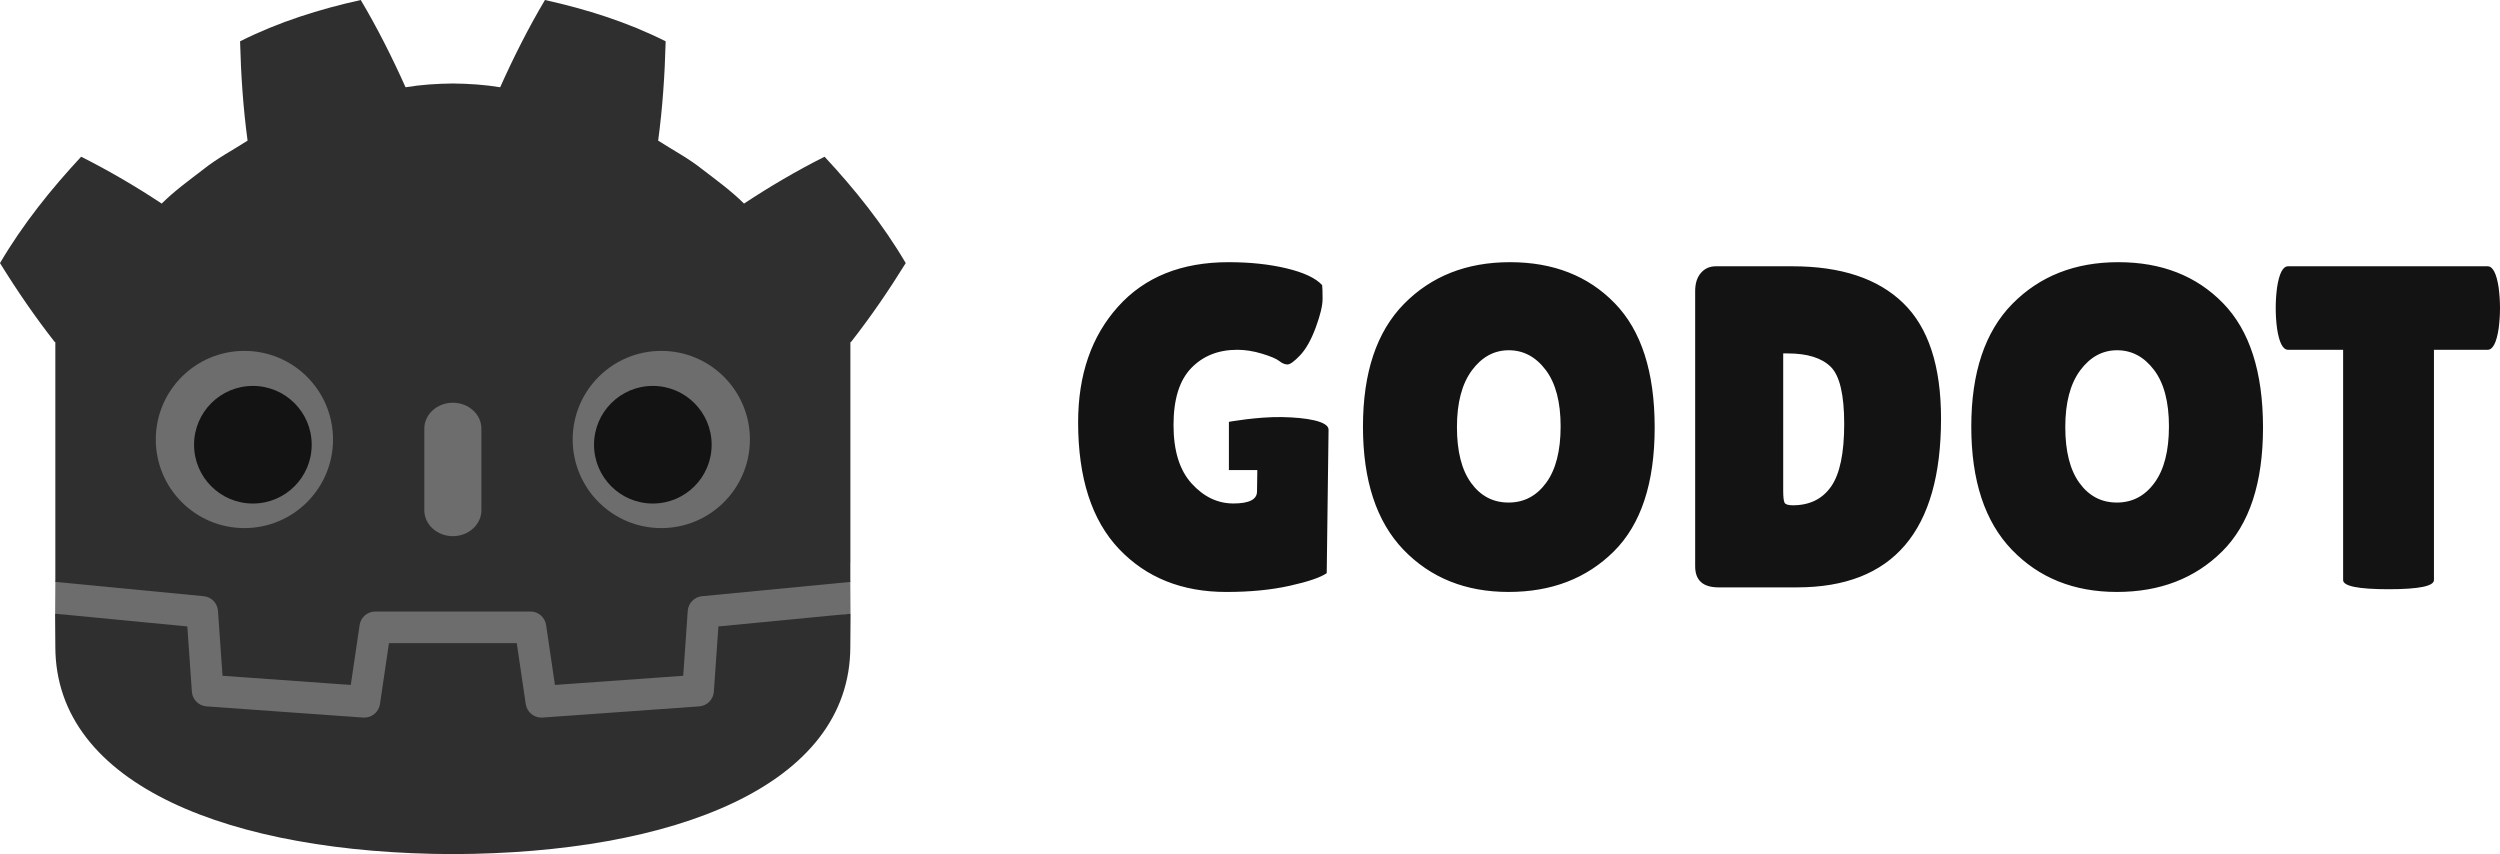 <?xml version="1.0" encoding="UTF-8"?>
<svg width="512px" height="175px" viewBox="0 0 512 175" version="1.1" xmlns="http://www.w3.org/2000/svg" preserveAspectRatio="xMidYMid">
    <title>Godot</title>
    <g>
        <path d="M251.608,121.231 C241.961,121.231 234.418,118.194 228.971,112.12 C223.519,106.044 220.799,98.157 220.799,88.448 C220.799,77.048 223.584,68.405 229.153,62.519 C234.733,56.633 242.058,53.693 251.141,53.693 C256.025,53.693 260.36,54.114 264.147,54.961 C267.939,55.804 270.459,56.668 271.713,57.544 L272.089,86.939 C272.089,88.647 267.581,89.423 262.524,89.51 C257.467,89.588 251.679,88.534 251.679,88.534 L251.679,78.663 L257.499,78.663 L257.435,74.263 C257.435,72.633 255.819,71.815 252.596,71.815 C249.37,71.815 246.52,73.18 244.047,75.905 C241.57,78.633 240.337,82.622 240.337,87.877 C240.337,93.143 241.541,97.025 243.953,99.53 C246.359,102.033 249.514,103.289 253.393,103.289 C255.023,103.289 256.71,103.026 258.465,102.489 C260.221,101.958 261.393,101.459 261.991,100.992 C262.584,100.512 263.148,100.284 263.682,100.284 C264.213,100.284 265.073,100.906 266.262,102.162 C267.452,103.414 268.519,105.311 269.46,107.842 C270.397,110.385 270.866,112.335 270.866,113.718 C270.866,115.09 270.835,116.035 270.775,116.535 C269.459,117.974 267.031,119.116 263.49,119.965 C259.956,120.811 255.992,121.231 251.609,121.231 L251.608,121.231 Z M309.24,121.231 C300.378,121.231 293.143,118.381 287.539,112.687 C281.936,106.985 279.135,98.611 279.135,87.552 C279.135,76.499 281.905,68.092 287.442,62.33 C292.987,56.574 300.16,53.695 308.957,53.695 C317.758,53.695 324.94,56.462 330.516,61.999 C336.093,67.547 338.878,76.001 338.878,87.368 C338.878,98.727 336.156,107.219 330.702,112.821 C325.258,118.434 318.101,121.232 309.24,121.232 L309.24,121.231 Z M433.827,121.231 C424.962,121.231 417.732,118.381 412.122,112.687 C406.52,106.985 403.719,98.611 403.719,87.552 C403.719,76.499 406.49,68.092 412.034,62.33 C417.574,56.574 424.742,53.695 433.543,53.695 C442.34,53.695 449.528,56.462 455.102,61.999 C460.677,67.547 463.464,76.001 463.464,87.368 C463.464,98.727 460.741,107.219 455.292,112.821 C449.841,118.434 442.689,121.232 433.827,121.232 L433.827,121.231 Z M351.399,120.391 C350.143,120.391 349.127,119.932 348.346,119.03 C347.559,118.113 347.17,116.877 347.17,115.31 L347.17,58.952 C347.17,56.069 348.77,54.632 351.962,54.632 L368.022,54.632 C387.687,54.632 397.523,66.153 397.523,89.2 C397.523,99.974 394.937,107.86 389.766,112.869 C384.604,117.88 377.043,120.391 367.087,120.391 L351.399,120.391 Z M468.601,120.391 C467.535,120.391 466.783,118.944 466.346,116.063 C466.158,114.686 466.068,113.273 466.068,111.839 C466.068,110.396 466.158,108.989 466.346,107.615 C466.783,104.727 467.535,103.289 468.601,103.289 L479.871,103.289 L479.871,56.129 C479.871,54.884 482.976,54.252 489.173,54.252 C495.376,54.252 498.473,54.884 498.473,56.129 L498.473,103.289 L509.464,103.289 C510.529,103.289 511.277,104.727 511.721,107.615 C511.905,108.989 512,110.396 512,111.839 C512,113.273 511.905,114.686 511.721,116.063 C511.277,118.944 510.529,120.391 509.464,120.391 L468.601,120.391 Z M308.998,103.194 C312.006,103.194 314.527,101.849 316.56,99.16 C318.595,96.467 319.616,92.612 319.616,87.603 C319.616,82.59 318.627,78.739 316.655,76.049 C314.682,73.349 312.113,72.004 308.951,72.004 C305.788,72.004 303.238,73.334 301.297,76.002 C299.352,78.662 298.382,82.479 298.382,87.465 C298.382,92.441 299.403,96.308 301.434,99.063 C303.475,101.815 305.993,103.195 308.997,103.195 L308.998,103.194 Z M433.585,103.194 C436.593,103.194 439.111,101.849 441.147,99.16 C443.182,96.467 444.201,92.612 444.201,87.603 C444.201,82.59 443.213,78.739 441.24,76.049 C439.269,73.349 436.698,72.004 433.536,72.004 C430.373,72.004 427.821,73.334 425.882,76.002 C423.943,78.662 422.97,82.479 422.97,87.465 C422.97,92.441 423.986,96.308 426.016,99.063 C428.055,101.815 430.579,103.195 433.585,103.195 L433.585,103.194 Z M365.201,102.544 L366.14,102.544 C370.148,102.544 373.077,101.627 374.927,99.811 C376.767,98 377.693,94.1 377.693,88.116 C377.693,82.134 376.808,77.864 375.018,75.299 C373.233,72.731 370.621,71.443 367.174,71.443 C366.237,71.443 365.671,71.616 365.485,71.962 C365.297,72.308 365.2,73.135 365.2,74.448 L365.201,102.544 Z" fill="rgb(19,19,19)" transform="translate(366.399, 87.463) scale(-1, 1) rotate(-180) translate(-366.399, -87.463) "></path>
        <path d="M174.145,146.988 C174.145,146.988 173.875,148.647 173.717,148.632 L143.612,145.727 C141.216,145.496 139.356,143.585 139.188,141.185 L138.361,129.331 L115.071,127.669 L113.487,138.413 C113.134,140.802 111.047,142.604 108.632,142.604 L76.857,142.604 C74.443,142.604 72.356,140.802 72.003,138.413 L70.418,127.669 L47.128,129.331 L46.301,141.185 C46.133,143.586 44.272,145.497 41.877,145.728 L11.757,148.632 C11.601,148.647 11.487,146.986 11.332,146.986 L11.291,140.471 L36.8,136.358 L37.635,124.398 C37.804,121.976 39.758,120.019 42.181,119.845 L74.257,117.557 C74.378,117.548 74.498,117.543 74.618,117.543 C77.028,117.543 79.112,119.346 79.464,121.735 L81.094,132.789 L104.396,132.789 L106.025,121.735 C106.377,119.346 108.463,117.544 110.877,117.544 C110.995,117.544 111.113,117.549 111.229,117.557 L143.309,119.845 C145.731,120.019 147.686,121.976 147.855,124.398 L148.689,136.358 L174.187,140.489 L174.145,146.988 Z" fill="rgb(109,109,109)" transform="translate(92.739, 133.088) scale(-1, 1) rotate(-180) translate(-92.739, -133.088) "></path>
        <path d="M73.88,0 C65.407,1.884 57.025,4.506 49.166,8.461 C49.346,15.4 49.794,22.049 50.704,28.803 C47.652,30.758 44.444,32.437 41.593,34.725 C38.697,36.953 35.739,39.086 33.116,41.692 C27.877,38.226 22.332,34.97 16.62,32.095 C10.462,38.722 4.703,45.875 1.67263822e-14,53.879 C3.539,59.604 7.233,64.969 11.222,70.061 L11.333,70.061 L11.333,119.186 C11.423,119.187 11.513,119.191 11.602,119.199 L41.719,122.102 C43.297,122.254 44.533,123.524 44.642,125.105 L45.571,138.4 L71.842,140.275 L73.651,128.004 C73.886,126.413 75.251,125.235 76.86,125.235 L108.634,125.235 C110.242,125.235 111.607,126.413 111.842,128.004 L113.651,140.275 L139.923,138.4 L140.85,125.105 C140.961,123.524 142.196,122.255 143.774,122.102 L173.878,119.199 C173.967,119.191 174.057,119.187 174.147,119.186 L174.147,115.266 L174.16,115.262 L174.16,70.061 L174.271,70.061 C178.26,64.969 181.952,59.603 185.493,53.879 C180.791,45.874 175.03,38.721 168.872,32.094 C163.161,34.969 157.613,38.226 152.374,41.692 C149.752,39.086 146.8,36.953 143.899,34.725 C141.049,32.436 137.837,30.758 134.791,28.803 C135.698,22.049 136.147,15.4 136.328,8.461 C128.469,4.506 120.087,1.884 111.609,0 C108.224,5.689 105.129,11.848 102.433,17.871 C99.237,17.337 96.025,17.139 92.809,17.1 L92.809,17.096 C92.787,17.096 92.766,17.1 92.747,17.1 C92.727,17.1 92.706,17.096 92.686,17.096 L92.686,17.1 C89.464,17.139 86.255,17.337 83.057,17.871 C80.363,11.849 77.27,5.689 73.881,0 L73.88,0 Z M11.282,125.683 C11.294,128.594 11.331,131.782 11.331,132.417 C11.331,161.017 47.613,174.764 92.689,174.923 L92.8,174.923 C137.876,174.764 174.146,161.017 174.146,132.417 C174.146,131.771 174.186,128.595 174.199,125.683 L147.129,128.294 L146.196,141.66 C146.083,143.271 144.802,144.553 143.191,144.668 L111.111,146.957 C111.033,146.963 110.955,146.966 110.878,146.966 C109.283,146.966 107.908,145.795 107.673,144.194 L105.833,131.719 L79.658,131.719 L77.818,144.194 C77.571,145.873 76.071,147.081 74.38,146.957 L42.3,144.668 C40.689,144.553 39.408,143.271 39.295,141.66 L38.363,128.294 L11.282,125.683 L11.282,125.683 Z" fill="rgb(47,47,47)" transform="translate(92.746, 87.461) rotate(-360) translate(-92.746, -87.461) "></path>
        <path d="M50.053,71.862 C40.034,71.862 31.906,79.982 31.906,90.003 C31.906,100.03 40.033,108.153 50.053,108.153 C60.077,108.153 68.203,100.03 68.203,90.003 C68.203,79.982 60.077,71.862 50.053,71.862 L50.053,71.862 Z M135.438,71.862 C125.412,71.862 117.287,79.982 117.287,90.003 C117.287,100.03 125.412,108.153 135.438,108.153 C145.457,108.153 153.583,100.03 153.583,90.003 C153.583,79.982 145.457,71.862 135.438,71.862 Z M92.742,82.478 C89.515,82.478 86.9,84.858 86.9,87.787 L86.9,104.495 C86.9,107.426 89.515,109.804 92.742,109.804 C95.968,109.804 98.59,107.426 98.59,104.495 L98.59,87.787 C98.59,84.858 95.969,82.478 92.742,82.478 Z" fill="rgb(109,109,109)" transform="translate(92.744, 90.833) rotate(-360) translate(-92.744, -90.833) "></path>
        <path d="M51.789,79.035 C45.136,79.035 39.743,84.431 39.743,91.082 C39.743,97.734 45.136,103.124 51.789,103.124 C58.446,103.124 63.837,97.734 63.837,91.082 C63.837,84.431 58.446,79.035 51.789,79.035 Z M133.698,79.035 C127.047,79.035 121.658,84.431 121.658,91.082 C121.658,97.734 127.047,103.124 133.698,103.124 C140.357,103.124 145.745,97.734 145.745,91.082 C145.745,84.431 140.356,79.035 133.698,79.035 L133.698,79.035 Z" fill="rgb(19,19,19)" transform="translate(92.744, 91.08) rotate(-360) translate(-92.744, -91.08) "></path>
    </g>
</svg>
